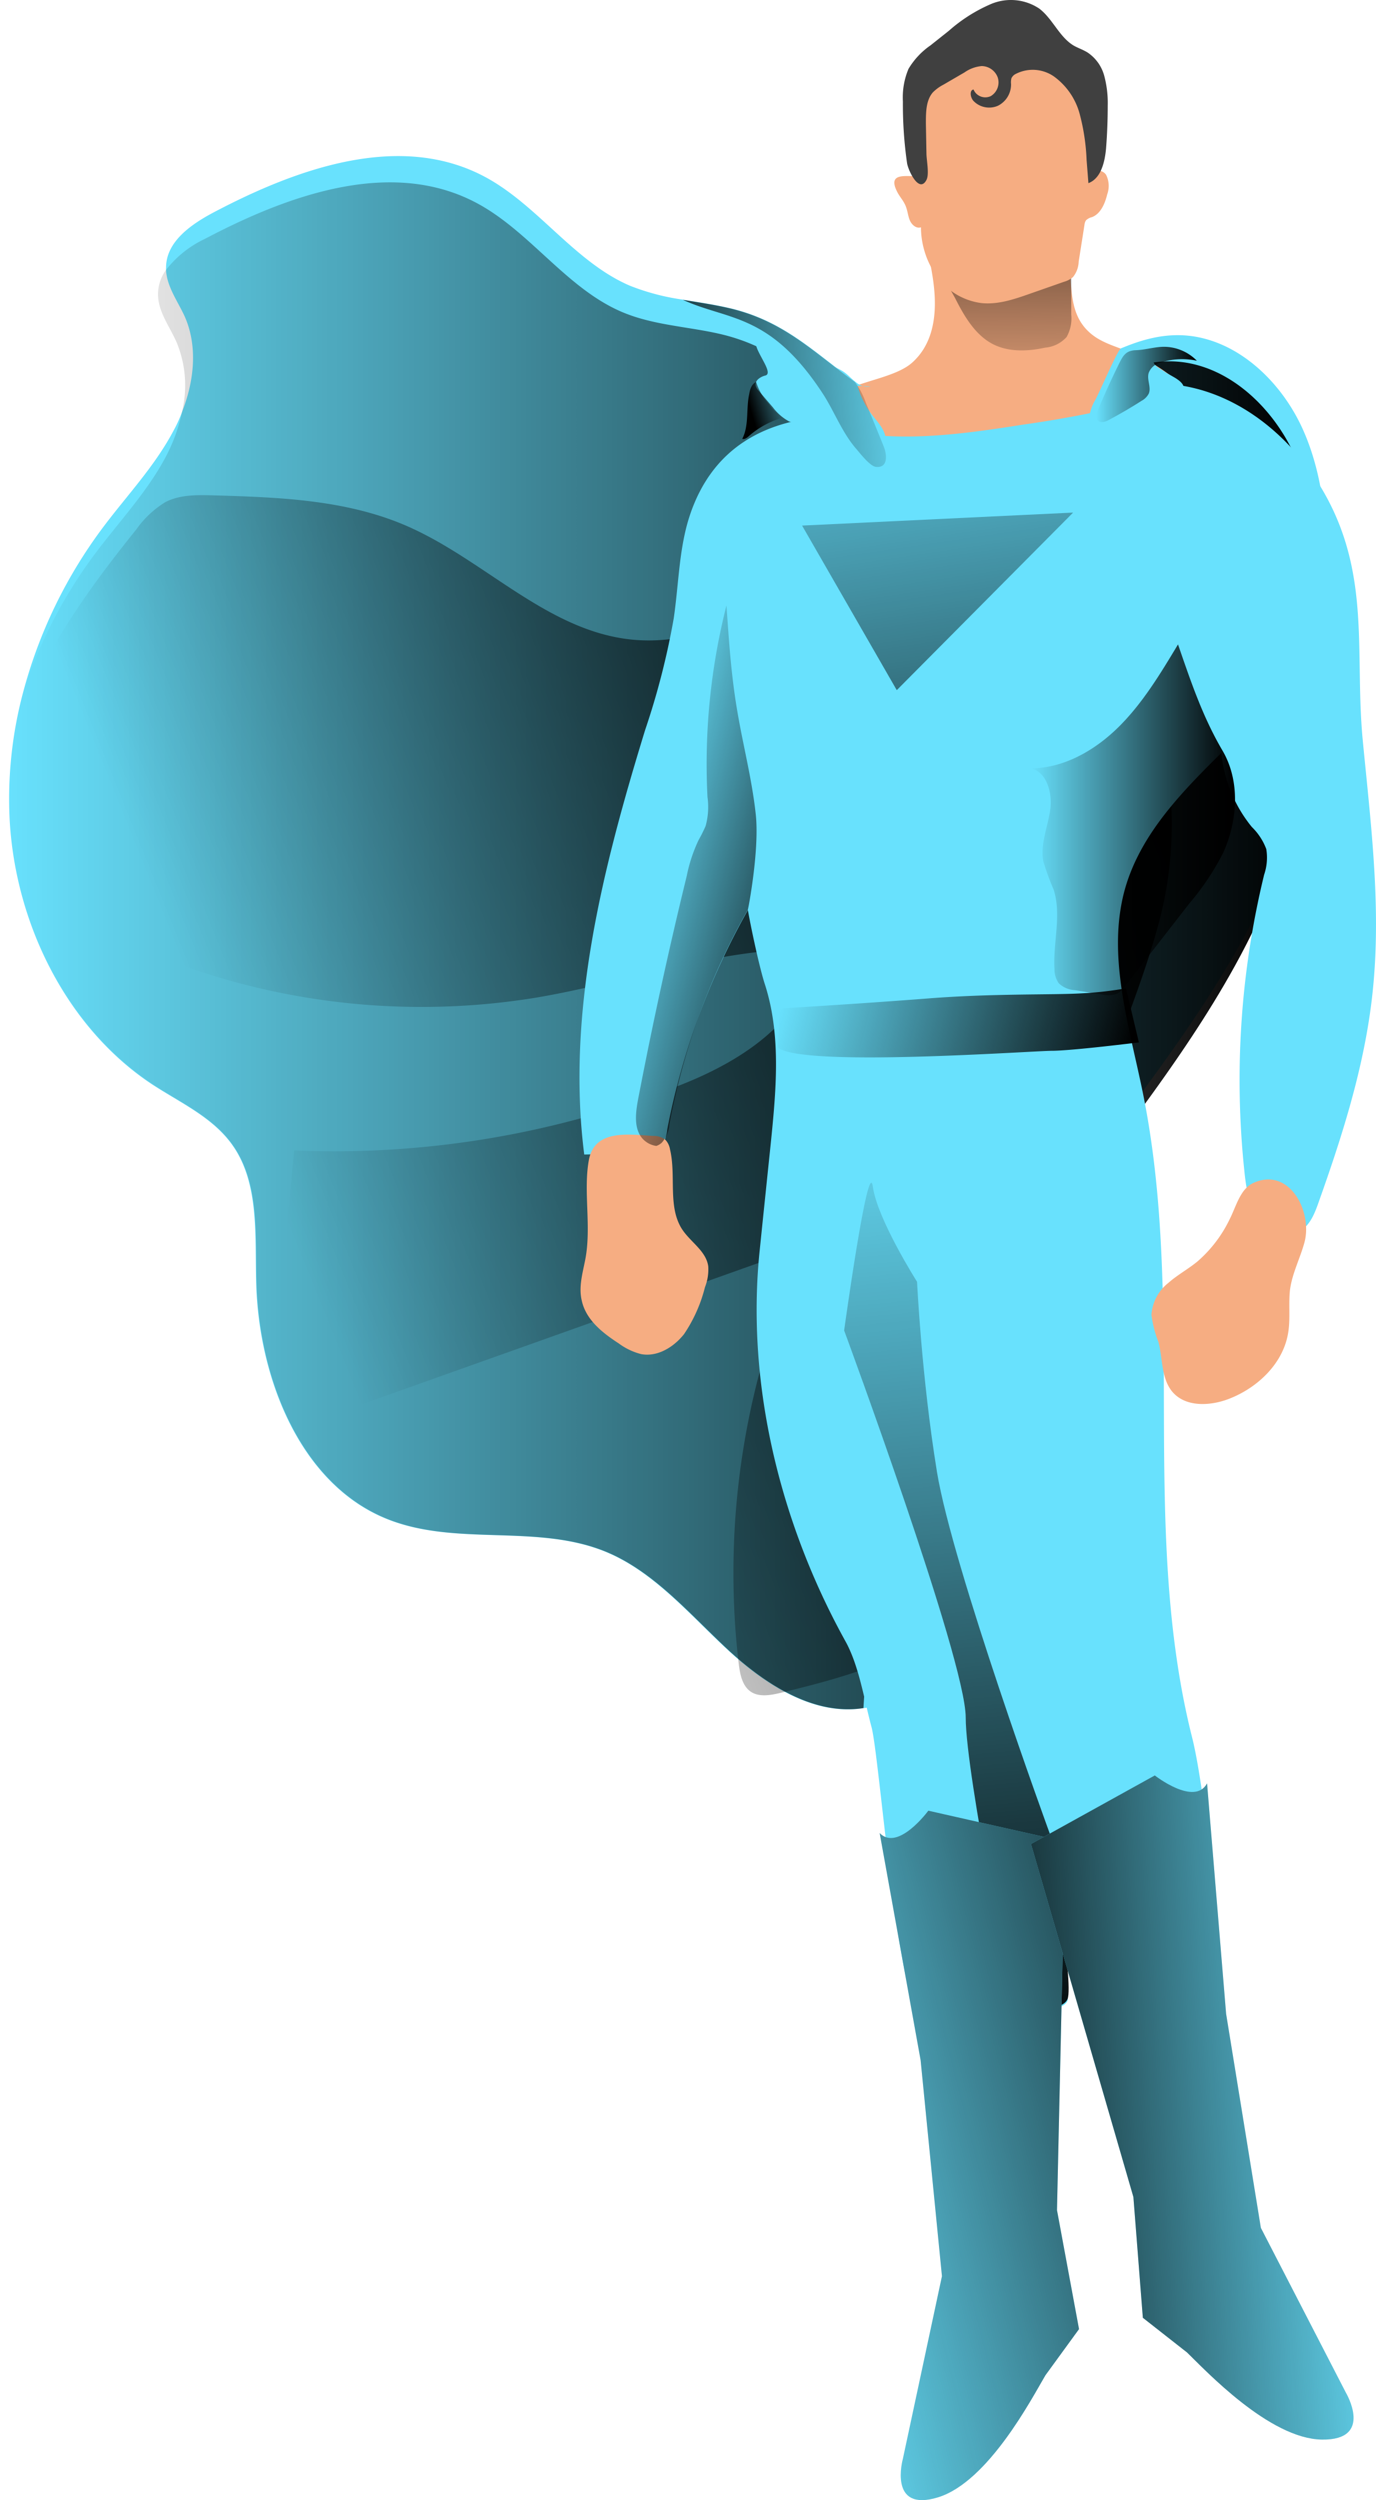 <svg data-name="Layer 1" viewBox="0 0 120.004 359.579" width="167.705" height="304.636" class="illustration styles_illustrationTablet__1DWOa" xmlns:xlink="http://www.w3.org/1999/xlink" xmlns="http://www.w3.org/2000/svg"><defs><linearGradient id="a" x1="99.57" y1="139.41" x2="288.05" y2="139.41" gradientUnits="userSpaceOnUse"><stop offset="0" stop-opacity="0"/><stop offset=".99"/></linearGradient><linearGradient id="c" x1="137.19" y1="173.66" x2="272.37" y2="119.11" xlink:href="#a" gradientTransform="translate(-137.195 -3.369)"/><linearGradient id="d" x1="243.3" y1="63.95" x2="242.74" y2="14.57" xlink:href="#a" gradientTransform="translate(-137.195 -3.369)"/><linearGradient id="e" x1="210.04" y1="61.26" x2="206.17" y2="62.39" xlink:href="#a" gradientTransform="translate(-137.195 -3.369)"/><linearGradient id="f" x1="255.93" y1="58.71" x2="270.31" y2="58.71" xlink:href="#a" gradientTransform="translate(-137.195 -3.369)"/><linearGradient id="g" x1="187.46" y1="126.7" x2="220.89" y2="135.26" xlink:href="#a" gradientTransform="translate(-137.195 -3.369)"/><linearGradient id="h" x1="211.55" y1="143.84" x2="261.24" y2="156.57" xlink:href="#a" gradientTransform="translate(-137.195 -3.369)"/><linearGradient id="i" x1="262.97" y1="159.92" x2="262.97" y2="159.92" xlink:href="#a" gradientTransform="translate(-137.195 -3.369)"/><linearGradient id="j" x1="246.46" y1="121.3" x2="275.89" y2="121.3" xlink:href="#a" gradientTransform="translate(-137.195 -3.369)"/><linearGradient id="k" x1="227.82" y1="157.45" x2="241.81" y2="304.33" xlink:href="#a" gradientTransform="translate(-137.195 -3.369)"/><linearGradient id="l" x1="158.61" y1="251.48" x2="240.86" y2="230.51" gradientTransform="translate(-90.885 55.621)" xlink:href="#a"/><linearGradient id="m" x1="322.79" y1="341.99" x2="256.88" y2="346.39" gradientTransform="translate(-161.395 -30.469)" xlink:href="#a"/><linearGradient id="n" x1="184.35" y1="45.11" x2="200.79" y2="156.7" xlink:href="#a"/><linearGradient id="o" x1="230.39" y1="56.76" x2="183.72" y2="60.87" xlink:href="#a" gradientTransform="translate(-137.195 -3.369)"/><linearGradient xlink:href="#a" id="b" gradientUnits="userSpaceOnUse" x1="99.57" y1="139.41" x2="288.05" y2="139.41" gradientTransform="translate(-137.195 -3.369)"/></defs><path d="M151.895 86.521c-.23 9.33-1 18.67-3.42 27.63-.33 1.2-.68 2.39-1.06 3.56-9.61 30.14-35.55 51.86-49.61 80.26a109.71 109.71 0 0 0-7.52 19.77 1.35 1.35 0 0 0-.09.33 113 113 0 0 0-4 27.44 8.05 8.05 0 0 1-1 .17c-7 1.1-13.88-3.25-19.26-8.18-5.63-5.17-10.74-11.36-17.67-14.26-10-4.17-21.68-.73-31.69-4.81-12.28-5-18.3-20-18.7-33.81-.2-6.84.47-14.31-3.34-19.81-2.83-4.08-7.49-6.15-11.57-8.81-12.25-8.07-19.72-23-20.55-38.09a59.44 59.44 0 0 1 1.92-18.28 69.18 69.18 0 0 1 11.59-23.89c3.4-4.52 7.32-8.65 10-13.68a19.79 19.79 0 0 0 1.36-3c1.69-4.37 2.18-9.29.33-13.51-1-2.2-2.58-4.3-2.7-6.7a2.06 2.06 0 0 1 0-.36c0-3.74 3.61-6.22 6.78-7.91 12.23-6.46 27-11.66 39.16-5.11 7.6 4.1 12.87 12.24 20.81 15.63a33.19 33.19 0 0 0 7.64 2c2.16.36 4.33.67 6.47 1.16 7.95 1.79 12.25 6.31 18.27 10.66.51.37 1 .75 1.58 1.11 6.42 4.34 18.5 1.94 25.23-.58 6.46-2.39 12.39-7.09 19.24-7.24 8-.2 15.08 6.12 18.43 13.7 3.35 7.58 3.59 16.25 3.37 24.61z" fill="#68e1fd"/><path d="M150.805 90.281c-.24 9.25-1 18.53-3.39 27.43 0 .07 0 .13-.05.2-8.61 32-36.06 54.32-50.68 83.82a110 110 0 0 0-6.42 16 2.23 2.23 0 0 0-.09.32 112.81 112.81 0 0 0-4.93 27.61c-7 1.1-13.86-3.25-19.26-8.18-5.61-5.18-10.73-11.35-17.67-14.26-10-4.17-21.67-.72-31.68-4.81-12.28-5-18.31-20-18.7-33.82-.19-6.82.48-14.3-3.35-19.8-2.82-4.09-7.49-6.14-11.55-8.82-12.25-8.07-19.73-23-20.57-38.08a59.15 59.15 0 0 1 1.88-18.26 68.94 68.94 0 0 1 10.46-20.13c3.39-4.51 7.3-8.65 10-13.67a24.76 24.76 0 0 0 2.44-6.75 16.21 16.21 0 0 0-.77-9.75c-1-2.33-2.74-4.5-2.72-7.06a6 6 0 0 1 1.12-3.4 15.39 15.39 0 0 1 5.66-4.53c12.22-6.44 27-11.64 39.16-5.09 7.61 4.1 12.86 12.24 20.81 15.62 4.46 1.9 9.4 2.08 14.1 3.16 8.63 2 13 7.11 19.85 11.77 6.42 4.34 18.5 2 25.23-.58 6.46-2.41 12.39-7.09 19.24-7.25 8-.18 15.08 6.14 18.44 13.72 3.36 7.58 3.65 16.23 3.44 24.59z" fill="url(#a)" style="fill:url(#b)"/><path d="M20.025 75.861c-8.85-4-18.77-4.34-28.41-4.62-2.33-.06-4.76-.1-6.84 1a14.26 14.26 0 0 0-4.16 3.93c-10.1 12.54-20.08 27.09-19.57 43.5a11.38 11.38 0 0 0 .88 4.57c1 2 2.8 3.28 4.61 4.44a102.19 102.19 0 0 0 71.57 14.81c13.35-2.24 26.39-7.19 39.91-7-.38 9.68-9.89 15.86-18.52 19.33a135 135 0 0 1-56.15 9.64l-3.88 41.36 77.34-27.55a112.45 112.45 0 0 0-9.52 59.91c.18 1.51.48 3.2 1.67 4.07 1.19.87 2.87.58 4.33.23 9.77-2.38 20.17-5.11 27-12.85 4-4.53 6.32-10.38 7.87-16.3 3.65-14 3.3-28.78 6.6-42.84 3.13-13.33 9.44-25.61 13-38.83 6.77-25.33-5.14-56-34.41-52.16-12.54 1.63-23.87 10.18-36.45 11.48-14.67 1.52-24.37-10.47-36.87-16.12z" fill="url(#c)" style="fill:url(#c)"/><path d="M158.215 144.991c-1.29 9.58-4.25 18.82-7.48 27.89-.55 1.57-1.2 3.25-2.58 4.11-2 1.27-4.74.15-6.13-1.8-1.39-1.95-1.76-4.5-2-6.92a125.07 125.07 0 0 1 2.86-42.47 7.59 7.59 0 0 0 .31-3.68 8.65 8.65 0 0 0-2.08-3.18 19.88 19.88 0 0 1-4.38-10.66c-5.7 5.64-11.62 11.67-13.86 19.54-2.69 9.57.6 19.68 2.58 29.45 6.18 30.38-.5 62.63 7.08 92.66 2.07 8.21 4.53 34.26 3.62 34.64-4.43 1.8-7.07 4-11.79 4.51a4.89 4.89 0 0 1-3-.3c-1.26-.71-2.46-5.88-2.81-7.31-1.69-7-17-49.27-12.14-40.22 7.9 14.82 8.22 44.26 8.22 46.26 0 3.05-19.05 3.32-21.81.83-2.76-2.49-5.35-36-6.42-39.94-1.07-3.94-1.78-8.79-3.76-12.36-9.3-16.79-14.32-36.8-12.34-56.1q.78-7.59 1.57-15.17c.79-7.73 1.57-15.75-.79-23.13-1-3.06-2.46-10.48-2.46-10.76a104.19 104.19 0 0 0-11.61 31.56 4.39 4.39 0 0 1-1.11 2.63 2 2 0 0 1-.77.46 5.87 5.87 0 0 1-1.83.25l-8.23.27c-2.62-20.6 2.7-41.33 8.77-61.09a108 108 0 0 0 4.1-16c.74-5 .75-10.15 2.34-14.9 3.36-10 11.26-13.82 20.58-14.19a305.27 305.27 0 0 0 35-3.51c4.81-.76 9.66-1.64 14.47-1 9.65 1.25 17.95 8.6 22.32 17.68 5.33 11.07 3.31 21.7 4.41 33.35 1.24 12.89 2.91 25.62 1.15 38.6z" fill="#68e1fd"/><path d="M45.235 181.081c-.38 2-1 4-.51 6 .61 2.77 3 4.63 5.32 6.14a9.22 9.22 0 0 0 3.21 1.53c2.33.45 4.71-1 6.19-2.89a21.31 21.31 0 0 0 3-6.74 6.92 6.92 0 0 0 .47-3c-.31-2.2-2.53-3.46-3.74-5.29-2.13-3.24-.85-7.7-1.76-11.52a2.66 2.66 0 0 0-.7-1.42 2.82 2.82 0 0 0-1.75-.52c-3.51-.21-8.42-1-9.23 3.5-.81 4.5.39 9.51-.5 14.21zM133.325 181.401c-1.35 1.12-2.91 1.95-4.23 3.12a6.34 6.34 0 0 0-2.42 4.59 16.21 16.21 0 0 0 1 3.89c.62 2.34.4 5 1.83 6.95 1.84 2.45 5.46 2.32 8.26 1.26 4.19-1.6 8-5.18 8.62-9.8.27-1.95 0-3.95.22-5.9.31-2.35 1.44-4.5 2.07-6.78 1.22-4.45-2.13-10.94-7.33-8.6-1.9.85-2.5 3.42-3.39 5.16a18.83 18.83 0 0 1-4.63 6.11zM117.805 47.851c1.49 1.34 3.47 1.89 5.31 2.62a26 26 0 0 1 6.88 4 1.52 1.52 0 0 1 .63.85c.13.73-.72 1.19-1.4 1.39a166.06 166.06 0 0 1-21.15 4.38c-10 1.58-20.45 3-30.06-.37-.44-.16-1-.48-.87-1a1 1 0 0 1 .35-.49 23.24 23.24 0 0 1 5.5-3.25c2.54-1.25 7-1.88 9.18-3.76 5.85-5.11 2.15-15 2.56-15.66 1.18-2 3.62-2.68 5.84-3a20 20 0 0 1 8.11.44c2.3.67 6 2.35 6.29 5.12.22 3.28.25 6.45 2.83 8.73z" fill="#f6ad82"/><path d="M98.435 42.891c1.33 2.64 2.93 5.35 5.5 6.64 2.29 1.14 5 1 7.45.47a4.67 4.67 0 0 0 3.09-1.54 5.49 5.49 0 0 0 .66-3.22v-9.08c-3.67.86-7.42 1.72-11.17 1.4-1.5-.13-5.85-1.5-7-.15-1.15 1.35.84 4.27 1.47 5.48z" fill="url(#d)" style="fill:url(#d)"/><path d="M90.115 27.631c.35.68.9 1.25 1.2 2 .3.75.32 1.4.6 2.06.28.66.95 1.23 1.6 1a12.28 12.28 0 0 0 2.42 7.25 9.36 9.36 0 0 0 6.37 3.66c2.36.22 4.68-.58 6.93-1.37l4.85-1.7a3.37 3.37 0 0 0 1.31-.69 3.74 3.74 0 0 0 .81-2.21l.83-5.27a1.45 1.45 0 0 1 .23-.68 1.84 1.84 0 0 1 .85-.45c1.25-.48 1.87-1.94 2.2-3.29a3.58 3.58 0 0 0-.16-2.79c-.53-.8-1.93-.89-2.23 0a23.88 23.88 0 0 0-1.71-10.07 11.66 11.66 0 0 0-7.1-6.66 15.09 15.09 0 0 0-6.1-.08 14 14 0 0 0-4.09 1.08c-1.29.62-3.38-1-4 .37a35.93 35.93 0 0 0-2 4.23c-.24 1.7-.21 5.17-.46 6.88-.18 1.25 2 3.09 1.32 4.1-.68 1.01-5.55-1-3.67 2.63z" fill="#f6ad82"/><path d="M91.515 23.461a59.73 59.73 0 0 1-.6-8.87 10.59 10.59 0 0 1 .81-4.69 10.88 10.88 0 0 1 3.17-3.38l2.63-2.09a22.63 22.63 0 0 1 6.11-3.87 7.36 7.36 0 0 1 6.88.66c1.95 1.46 2.91 4.13 5 5.35.63.36 1.35.58 2 1a5.86 5.86 0 0 1 2.38 3.38 15.06 15.06 0 0 1 .49 4.24q0 3.09-.24 6.15c-.18 2-.74 4.33-2.54 5l-.26-3.32a30.29 30.29 0 0 0-1-6.65 9.78 9.78 0 0 0-3.68-5.36 5.34 5.34 0 0 0-5.53-.37 1.34 1.34 0 0 0-.6.6 2.36 2.36 0 0 0-.06.84 3.41 3.41 0 0 1-1.91 3.14 3.14 3.14 0 0 1-3.49-.7c-.46-.49-.61-1.54 0-1.65a1.84 1.84 0 0 0 2.49.95 2.3 2.3 0 0 0 1-2.67 2.5 2.5 0 0 0-2.31-1.65 5.1 5.1 0 0 0-2.47.91l-3.06 1.78a6 6 0 0 0-1.5 1.1c-1 1.15-1 2.9-1 4.48l.08 4.29c0 .94.44 3 0 3.82-1.06 2.02-2.65-1.43-2.79-2.42z" fill="#404040"/><path d="M84.395 55.491a12.41 12.41 0 0 0 2.06 4.14c.83 1.08 1.89 2.13 2 3.52a.88.88 0 0 1-.08.53.84.84 0 0 1-.74.31 3.14 3.14 0 0 1-2.1-.78c.19.58-.54 1-1.12 1-2.7.13-4.9-2.27-7.52-3a14.72 14.72 0 0 1-2.37-.61 7.2 7.2 0 0 1-2.3-2l-2.08-2.43a1.53 1.53 0 0 1-.41-.69c-.15-.75.68-1.3 1.39-1.47 1.6-.4-3-5.08-.72-5.28 1.56-.14 10.58 3.82 11.91 4.69.66.43 1.18 1.05 1.81 1.53a2.54 2.54 0 0 0 2.16.63" fill="#68e1fd"/><path d="M68.805 56.681c-.46 2.14 0 4.53-1 6.44.37.1.72-.18 1-.44a12.42 12.42 0 0 1 5-2.65 5 5 0 0 1-2.15-1.92 8.27 8.27 0 0 1-1.85-3.17c-.64.26-.9 1.1-1 1.74z" fill="url(#e)" style="fill:url(#e)"/><path d="M131.315 55.631c.11.37-.94.92-1.1 1.27-.31.72-1.24.77-2 .84-2.88.26-5.31 2.26-7.59 4.13-.64.52-1.5 1.07-2.21.65a1.57 1.57 0 0 1-.69-1.1 6.27 6.27 0 0 1 .93-4c1-2 3.22-7.21 3.64-7.3a8.94 8.94 0 0 1 3.92.14c1.07.48.56.57.69 1.52.13.95.94 1.15 1.7 1.7s2.44 1.15 2.71 2.15z" fill="#68e1fd"/><path d="M122.105 52.121q-1.68 3.38-3.14 6.87c-.2.48-.38 1.1 0 1.49.38.39 1.05.2 1.55-.07q2.43-1.29 4.76-2.78a2.45 2.45 0 0 0 1-1c.41-.91-.3-2 0-3a2.43 2.43 0 0 1 1.56-1.44 10.18 10.18 0 0 1 5.37-.31 6.68 6.68 0 0 0-5-2c-1.33.07-2.61.47-3.94.49-1.21.11-1.63.69-2.16 1.75z" fill="url(#f)" style="fill:url(#f)"/><path d="M68.595 130.881a99.28 99.28 0 0 0-11.27 30.84 4.41 4.41 0 0 1-1.1 2.63 2.15 2.15 0 0 1-.78.46 3.26 3.26 0 0 1-2.17-1.27c-1.08-1.5-.79-3.61-.45-5.45q3.1-16.17 7-32.13a22 22 0 0 1 1.71-5.16 20.33 20.33 0 0 0 1-2 10.27 10.27 0 0 0 .27-4.17 92.55 92.55 0 0 1 2.73-27.55c.34 4.93.67 9.88 1.48 14.73.84 5.15 2.19 10.19 2.74 15.37.55 5.18-1.16 13.98-1.16 13.7z" fill="url(#g)" style="fill:url(#g)"/><path d="M73.185 145.051s12.05-.72 21.33-1.45c9.28-.73 17.85-.49 22-.73a50.42 50.42 0 0 0 6.5-.73l1.85 7.78s-9.74 1.21-12.52 1.21c-2.78 0-36.17 2.43-39.42-.49z" fill="url(#h)" style="fill:url(#h)"/><path d="M130.495 92.681c-2.53 4.21-5.1 8.47-8.55 11.88-3.45 3.41-7.94 5.95-12.68 5.95 2.34.42 3.2 3.56 2.84 6-.36 2.44-1.43 4.89-1 7.33a36.12 36.12 0 0 0 1.5 4.11c1.16 3.65-.11 7.63.12 11.46a3.47 3.47 0 0 0 .61 2 3.62 3.62 0 0 0 2.33 1l3.86.61a3.62 3.62 0 0 0 2.26-.13 3.79 3.79 0 0 0 1.12-1.1l9.25-11.89a37.12 37.12 0 0 0 4.85-7.27c2.07-4.59 2.47-10.29-.11-14.68-2.86-4.87-4.54-9.89-6.4-15.27z" fill="url(#j)" style="fill:url(#j)"/><path d="M112.035 263.681s-14-38.34-16.22-52c-2.22-13.66-2.86-27.33-2.86-27.33s-5.72-9-6.36-13.67c-.64-4.67-4.13 20.67-4.13 20.67s17.49 47.34 17.49 55.67c0 8.33 7 42 7 42s6.72.65 7.65-1.51c.93-2.16-2.57-23.83-2.57-23.83z" fill="url(#k)" style="fill:url(#k)"/><path d="m114.265 264.871-19.69-4.45s-4.36 5.93-7 3.22l5.89 32.66 3.07 31.07-5.62 26.26s-2.19 7.79 5.07 5.54 13.57-14.4 15.43-17.54l4.84-6.65-3.17-17.11z" fill="#68e1fd"/><path d="m114.265 264.871-19.69-4.45s-4.36 5.93-7 3.22l5.89 32.66 3.07 31.07-5.62 26.26s-2.19 7.79 5.07 5.54 13.57-14.4 15.43-17.54l4.84-6.65-3.17-17.11z" fill="url(#l)" style="fill:url(#l)"/><path d="m109.345 265.211 17.81-9.86s5.72 4.48 7.52 1.14l2.74 33.14 5 30.79 12.22 23.68s4.11 6.89-3.45 6.77c-7.56-.12-16.78-10-19.38-12.52l-6.37-5-1.36-17.37z" fill="#68e1fd"/><path d="m109.345 265.211 17.81-9.86s5.72 4.48 7.52 1.14l2.74 33.14 5 30.79 12.22 23.68s4.11 6.89-3.45 6.77c-7.56-.12-16.78-10-19.38-12.52l-6.37-5-1.36-17.37z" fill="url(#m)" style="fill:url(#m)"/><path fill="url(#n)" style="fill:url(#n)" transform="translate(-93.035 -1.609)" d="m208.44 75.33-25.37 25.54-13.62-23.67z"/><path d="M87.055 67.151c-.91-.09-2.4-2.1-3-2.77-1.92-2.29-3-5.17-4.59-7.66-7.66-11.77-13.66-10.59-20.2-13.6 2.16.36 4.33.67 6.47 1.16 7.95 1.79 12.25 6.31 18.27 10.66a11.08 11.08 0 0 1 1.59 3q1.29 3.12 2.56 6.26c.44 1.08.71 3.13-1.1 2.95z" fill="url(#o)" style="fill:url(#o)"/></svg>